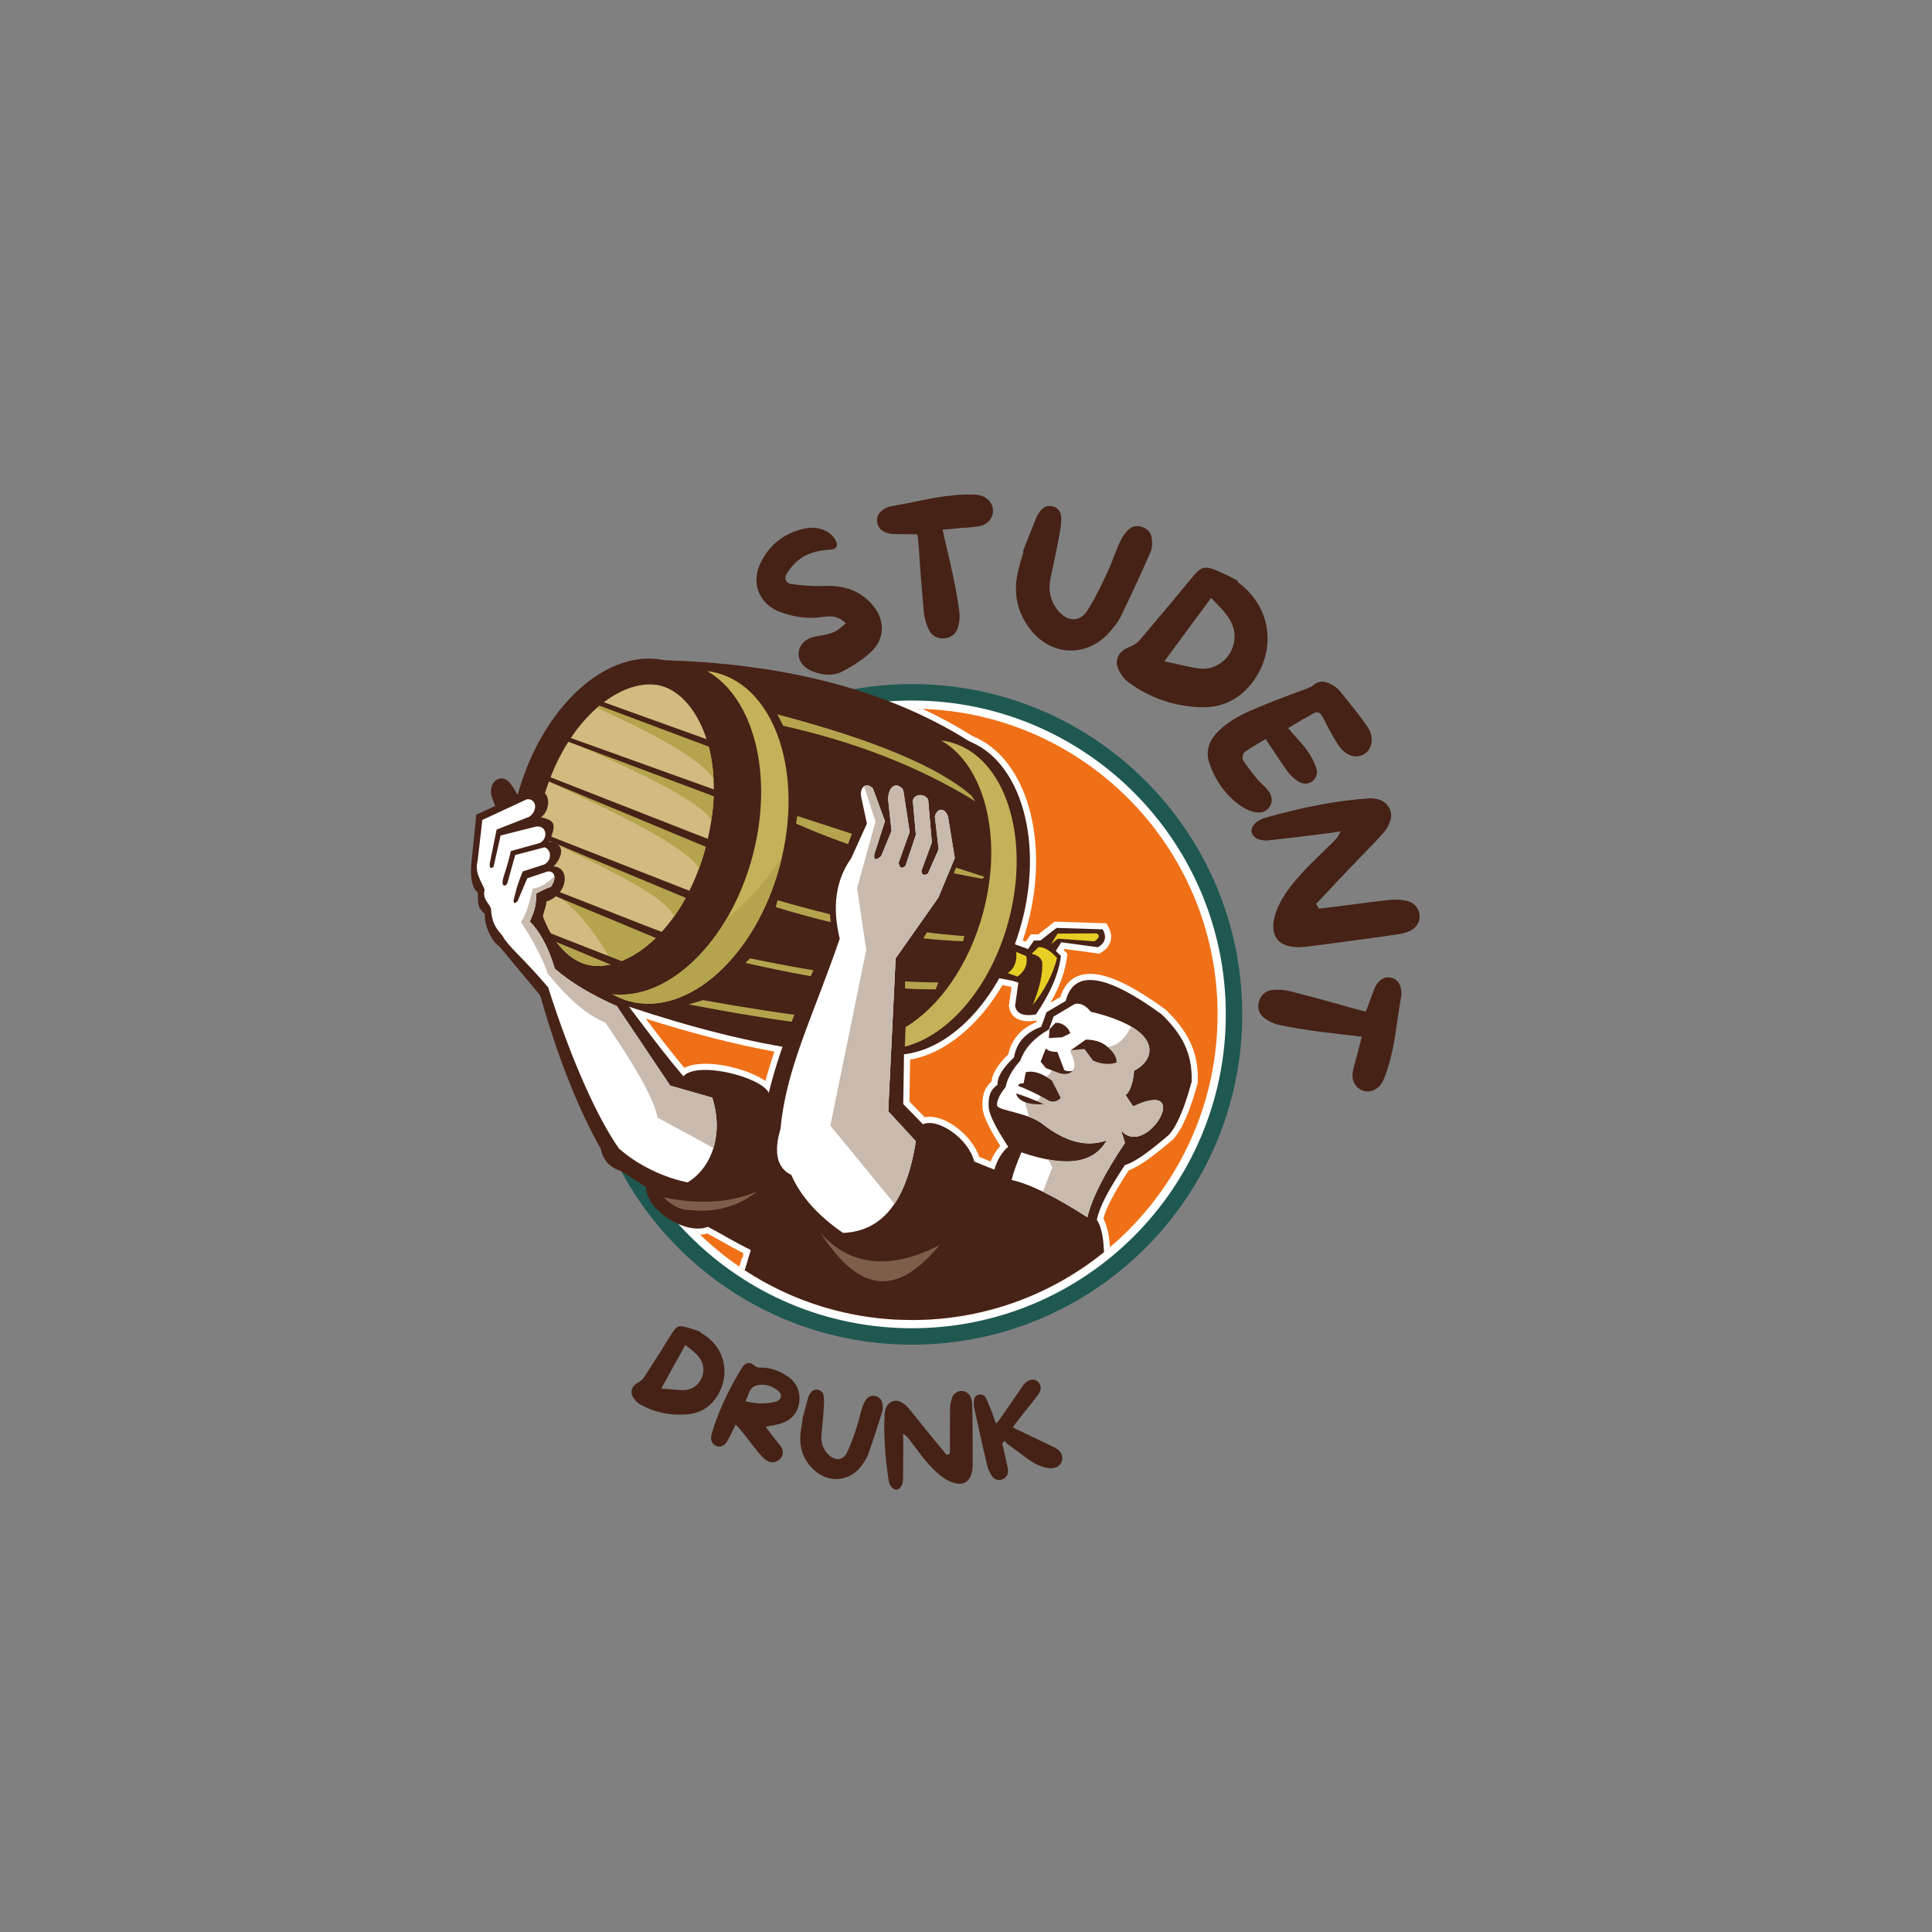 <svg xmlns="http://www.w3.org/2000/svg" xmlns:xlink="http://www.w3.org/1999/xlink" width="500" zoomAndPan="magnify" viewBox="0 0 375 375" height="500" preserveAspectRatio="xMidYMid meet" version="1.0"><rect x="0" y="0" width="375" height="375" fill="#808080" stroke="none"/><defs><g/><clipPath id="ec27a7e8f2"><path d="M 112.75 132.617 L 241.117 132.617 L 241.117 261 L 112.75 261 Z M 112.75 132.617 " clip-rule="nonzero"/></clipPath><clipPath id="7e773a9b69"><path d="M 91.156 151 L 232 151 L 232 246 L 91.156 246 Z M 91.156 151 " clip-rule="nonzero"/></clipPath></defs><g clip-path="url(#ec27a7e8f2)"><path fill="#1f5851" d="M 241.117 196.891 C 241.117 232.297 212.414 261 177.008 261 C 141.602 261 112.898 232.297 112.898 196.891 C 112.898 161.48 141.602 132.777 177.008 132.777 C 212.414 132.777 241.117 161.48 241.117 196.891 " fill-opacity="1" fill-rule="nonzero"/></g><path fill="#ffffff" d="M 177.008 135.969 C 210.652 135.969 237.926 163.242 237.926 196.891 C 237.926 230.535 210.652 257.809 177.008 257.809 C 143.363 257.809 116.09 230.535 116.09 196.891 C 116.09 163.242 143.363 135.969 177.008 135.969 " fill-opacity="1" fill-rule="nonzero"/><path fill="#f07017" d="M 117.684 196.891 C 117.684 164.125 144.246 137.562 177.008 137.562 C 209.773 137.562 236.332 164.125 236.332 196.891 C 236.332 229.652 209.773 256.215 177.008 256.215 C 144.246 256.215 117.684 229.652 117.684 196.891 " fill-opacity="1" fill-rule="nonzero"/><path fill="#ffffff" d="M 176.648 205.672 L 176.523 213.816 L 179.492 216.859 C 183.219 216.078 188.633 220.297 190.082 224.559 L 192.281 225.445 C 192.746 224.297 193.367 223.281 194.152 222.414 C 192.223 219.391 191.016 217.012 190.742 215.383 L 190.73 215.316 L 190.727 215.25 C 190.633 213.625 190.598 211.535 192.445 209.949 C 192.652 207.984 194.156 206.176 195.711 204.645 C 196.332 201.715 198.199 199.594 201.156 198.391 L 201.27 198.082 C 198.738 198.512 196.309 198.051 195.852 195.445 L 195.816 195.258 L 196.34 191.566 L 194.57 191.215 C 189.98 199.02 183.449 204.484 176.648 205.672 Z M 203.91 194.625 L 205.832 193.492 C 206.855 190.164 209.301 188.617 212.852 189.113 C 216.273 189.594 220.746 191.953 226.191 195.922 L 226.262 195.973 L 226.32 196.031 C 230.195 199.809 232.734 203.84 232.484 210.039 L 232.48 210.172 L 232.445 210.305 C 231.035 215.52 229.445 219.273 227.668 221.172 C 224.406 223.949 221.465 226.273 219.105 227.148 C 216.293 231.445 214.723 234.359 214.168 236.559 C 214.824 237.758 215.195 239.363 215.371 241.266 C 215.395 241.531 215.418 241.805 215.434 242.086 C 205.082 250.898 191.668 256.215 177.008 256.215 C 164.574 256.215 153.035 252.387 143.504 245.852 L 144.023 244.133 L 144.219 244.07 C 144.195 243.57 144.293 243.246 144.293 243.246 C 142.48 242.309 141.582 241.812 140.742 241.336 C 139.863 240.836 139.051 240.363 137.297 239.418 C 136.848 239.547 136.375 239.621 135.883 239.645 C 124.664 228.852 117.684 213.688 117.684 196.891 C 117.684 164.125 144.246 137.562 177.008 137.562 C 177.707 137.562 178.398 137.578 179.09 137.602 C 182.461 139.176 185.672 140.922 188.73 142.848 C 199.422 147.199 203.773 163.316 199.453 179.441 C 199.168 180.504 198.852 181.543 198.508 182.562 L 199.09 182.773 L 200.094 181.352 L 201.543 181.352 L 204.68 178.895 L 214.754 179.211 L 215.086 179.805 C 216.207 181.816 215.715 183.684 213.742 184.883 L 213.383 185.102 L 206.59 184.188 L 206.457 184.398 L 207.18 185.117 L 207.109 185.695 C 206.766 188.531 205.684 191.508 203.91 194.625 Z M 132.84 207.281 C 136.531 205.332 144.82 207.223 148.57 209.812 C 149.059 208 149.648 206.074 150.301 204.109 C 142.707 202.727 134.391 200.598 125.344 197.723 C 127.508 200.598 129.934 203.801 132.84 207.281 " fill-opacity="1" fill-rule="nonzero"/><path fill="#472216" d="M 100.391 154.621 C 105.105 137.031 118.191 125.254 129.625 128.316 C 141.059 131.379 146.508 148.125 141.793 165.719 C 137.082 183.312 123.992 195.09 112.559 192.023 C 101.125 188.961 95.676 172.215 100.391 154.621 " fill-opacity="1" fill-rule="nonzero"/><path fill="#472216" d="M 158.758 168.535 C 163.262 151.734 175.758 140.488 186.676 143.414 C 197.594 146.344 202.797 162.332 198.297 179.133 C 193.797 195.93 181.297 207.18 170.379 204.25 C 159.461 201.324 154.258 185.336 158.758 168.535 " fill-opacity="1" fill-rule="nonzero"/><path fill="#472216" d="M 193.309 147.426 C 177.023 135.34 155.578 128.918 128.977 128.156 L 112.02 191.867 C 138.848 201.777 160.156 206.012 175.941 204.57 C 184.418 193.805 190.207 174.754 193.309 147.426 " fill-opacity="1" fill-rule="evenodd"/><path fill="#d1bb80" d="M 128.336 133.129 C 135.426 135.031 141.539 147.414 136.98 164.43 C 132.418 181.445 120.934 189.109 113.848 187.211 C 106.758 185.309 100.645 172.93 105.203 155.914 C 109.766 138.895 121.25 131.23 128.336 133.129 " fill-opacity="1" fill-rule="nonzero"/><path fill="#c3b259" d="M 137.234 130.246 C 137.891 130.324 138.547 130.453 139.199 130.625 C 150.633 133.691 156.078 150.438 151.363 168.027 C 146.652 185.621 133.562 197.398 122.129 194.336 C 120.945 194.02 119.824 193.551 118.77 192.957 C 129.703 194.281 141.598 182.863 146.043 166.27 C 150.27 150.5 146.328 135.41 137.234 130.246 " fill-opacity="1" fill-rule="nonzero"/><path fill="#c3b259" d="M 195.762 178.75 C 192.332 191.551 184.121 201.031 175.621 203.145 L 175.77 199.359 C 182.309 195.43 188.09 187.332 190.828 177.117 C 194.746 162.496 191.094 148.508 182.66 143.719 C 183.27 143.793 183.879 143.906 184.48 144.07 C 195.082 146.91 200.133 162.438 195.762 178.75 " fill-opacity="1" fill-rule="nonzero"/><path fill="#b4a44e" d="M 188.543 154.414 C 182.168 148.844 169.613 143.594 150.883 138.656 L 152.012 140.875 C 166.172 144.039 178.609 148.93 189.32 155.543 L 188.543 154.414 " fill-opacity="1" fill-rule="evenodd"/><path fill="#b4a44e" d="M 154.762 158.391 L 191.07 170.191 L 190.691 170.574 C 177.488 168.242 165.426 164.672 154.508 159.863 L 154.762 158.391 " fill-opacity="1" fill-rule="evenodd"/><path fill="#b4a44e" d="M 187.176 181.688 C 176.156 180.902 164.074 178.582 150.938 174.727 L 150.559 176.066 C 163.59 180.059 175.711 182.27 186.922 182.699 L 187.176 181.688 " fill-opacity="1" fill-rule="evenodd"/><path fill="#b4a44e" d="M 182.133 190.676 C 173.242 190.754 161.055 189.203 145.57 186.02 L 144.684 186.906 C 160.605 190.461 172.918 192.164 181.629 192.02 L 182.133 190.676 " fill-opacity="1" fill-rule="evenodd"/><path fill="#b4a44e" d="M 136.457 194.121 C 153.262 197.16 165.762 198.621 173.965 198.5 L 173.895 199.727 C 165.34 200.215 151.266 198.312 133.645 194.957 L 136.457 194.121 " fill-opacity="1" fill-rule="evenodd"/><g clip-path="url(#7e773a9b69)"><path fill="#472216" d="M 212.895 236.77 C 213.559 237.746 213.988 239.281 214.18 241.375 C 200.754 242.09 173.711 243.535 144.988 245.074 L 145.727 242.641 C 140.922 240.18 141.59 240.355 137.402 238.121 C 133.266 239.809 125.48 235.023 125.387 230.426 L 120.562 227.312 C 117.73 226.418 116.965 224.562 116.605 222.988 C 113.082 216.73 108.891 207.434 104.859 193.219 L 96.957 183.719 C 95.355 182.785 93.883 179.238 94.137 177.41 C 92.871 176.332 92.746 175.91 92.758 173.273 C 91.574 172.328 91.199 170.098 91.523 167.238 L 92.445 158.129 L 96.113 156.441 L 95.359 154.398 C 94.809 151.477 97.602 149.691 99.363 152.484 L 100.656 154.566 L 103.934 153.434 C 107.039 153.039 106.988 157.223 105.004 158.641 C 107.926 159.273 107.938 160.09 106.621 163.375 C 110.168 163.684 108.906 166.797 107.43 168.16 C 110.77 168.375 110.27 173.574 106.039 175.004 C 106.211 176.121 104.188 179.266 105.578 181.547 C 107.391 184.516 111.473 187.926 118.965 191.441 C 122.691 195.914 126.684 201.867 132.648 208.914 C 135.266 205.852 147.812 209.027 149.219 212.125 C 151.664 201.809 158.172 186.582 161.621 181.254 L 161.68 181.516 C 161.695 181.309 161.672 181.223 161.621 181.254 C 160.574 176.453 160.852 171.359 163.906 165.699 L 166.75 158.168 C 164.742 150.93 166.559 150.734 169.43 151.195 L 171.34 155.074 C 171.039 151.262 174.262 150.387 175.859 151.984 L 176.566 154.434 C 179.527 150.406 181.207 154.484 181.5 156.277 C 182.801 155.371 183.836 155.52 184.492 157.262 L 186.336 166.438 L 182.109 177.148 L 175.719 188.176 L 175.32 214.297 L 179.148 218.223 C 181.973 216.91 187.977 220.949 189.098 225.453 L 193.008 227.027 C 193.535 225.168 194.43 223.684 195.688 222.582 C 193.426 219.141 192.172 216.672 191.922 215.184 C 191.824 213.445 191.852 211.773 193.621 210.551 C 193.539 208.824 194.941 207.039 196.812 205.238 C 197.297 202.398 199.051 200.391 202.098 199.312 L 203.121 196.48 L 206.852 194.277 C 208.422 188.102 214.633 188.973 225.488 196.891 C 229.215 200.523 231.52 204.242 231.289 209.992 C 229.879 215.211 228.395 218.648 226.844 220.309 C 223.324 223.305 220.469 225.5 218.332 226.148 C 215.195 230.91 213.402 234.199 212.895 236.77 " fill-opacity="1" fill-rule="evenodd"/></g><path fill="#472216" d="M 196.141 182.969 L 199.543 184.211 L 200.715 182.547 L 201.957 182.547 L 205.074 180.105 L 214.039 180.387 C 214.852 181.84 214.543 182.996 213.121 183.859 L 205.992 182.898 L 204.934 184.566 L 205.922 185.551 C 205.504 189.016 203.883 192.797 201.066 196.902 C 198.641 197.316 197.297 196.758 197.027 195.238 L 197.664 190.734 L 196.562 190.383 L 192.949 189.676 L 196.141 182.969 " fill-opacity="1" fill-rule="evenodd"/><path fill="#472216" d="M 144.543 246.551 L 144.988 245.082 C 164.098 239.086 187.164 237.852 214.18 241.375 C 214.23 241.898 214.262 242.453 214.281 243.043 C 204.094 251.281 191.129 256.215 177.008 256.215 C 165.023 256.215 153.871 252.66 144.543 246.551 " fill-opacity="1" fill-rule="nonzero"/><path fill="#ffffff" d="M 208.617 194.871 L 204.496 197.32 L 203.586 199.824 C 200.746 201.434 198.895 203.449 198.031 205.875 C 196.457 207.648 195.512 209.352 195.195 210.988 C 194.02 212.453 193.461 213.656 193.516 214.594 C 193.848 215.609 199.473 215.941 202.32 218.137 C 206.828 221.68 211 222.742 214.836 221.328 C 212.406 225.555 207.52 226.832 198.25 223.668 C 197.27 226.004 196.637 227.793 196.352 229.031 C 199.797 229.781 204.703 232.191 211.062 236.266 C 211.91 232.637 214.34 227.82 218.355 221.824 L 217.609 219.418 C 222.48 225.098 231.887 209.062 219.949 214.758 L 218.438 212.504 C 219.293 212.195 220.016 209.809 220.113 207.824 C 224.477 205.629 225.836 199.742 211.727 196.387 C 210.734 195.141 209.699 194.637 208.617 194.871 " fill-opacity="1" fill-rule="evenodd"/><path fill="#ffffff" d="M 177.758 221.512 L 172.406 215.691 L 173.84 186.02 L 182.133 174.219 L 185.324 166.559 L 184 158.465 C 183.41 156.77 181.945 156.719 181.453 158.465 L 182.191 164.844 L 180.102 169.582 C 179.285 170.012 178.867 169.816 178.852 168.988 L 180.867 163.527 L 180.152 155.176 C 179.164 153.695 177.16 154.336 177.191 155.551 L 177.77 162.047 L 175.762 168.035 C 175.074 168.719 174.625 168.523 174.418 167.453 L 176.566 161.457 L 175.316 153.332 C 174.211 151.766 172.508 152.293 172.375 155.062 L 173.051 161.297 L 171.023 166.191 C 170.004 167.074 169.559 166.957 169.695 165.848 L 171.77 159.387 L 169.43 153.035 C 168.121 151.707 166.898 152.789 167.121 154.512 L 168.266 159.863 L 165.23 166.559 C 162.227 170.785 161.48 175.996 162.992 182.195 C 157.734 197.523 152.586 207.312 151.508 219.043 C 150.129 223.707 150.82 226.711 153.586 228.055 C 155.434 232.234 158.785 235.984 163.637 239.305 C 171.289 239.012 175.996 233.078 177.758 221.512 " fill-opacity="1" fill-rule="evenodd"/><path fill="#ffffff" d="M 133.461 229.5 C 128.625 228.527 123.633 226.027 120.152 222.938 C 116.203 217.352 111.133 206.527 106.383 191.621 C 101.273 185.645 98.645 183.727 97.523 181.625 C 96.617 180.535 95.434 179.43 95.309 176.375 C 94.848 175.148 93.621 174.574 94.059 172.691 C 93.684 171.438 91.992 169.492 92.723 166.98 L 93.621 159.148 L 102.238 155.148 C 104.145 154.938 104.453 157.297 102.766 158.516 L 96.387 161.027 L 95.074 167.551 C 94.977 168.453 95.211 168.691 95.789 168.266 L 97.168 162.168 L 104.051 160.434 C 106.238 160.207 106.391 162.82 104.789 163.621 L 99.148 165.199 C 98.469 168.297 97.723 170.012 97.605 170.781 C 97.305 171.949 98.094 172.277 98.488 171.398 L 100.004 165.957 L 105.711 164.461 C 107.094 164.984 107.125 166.98 105.668 167.789 L 101.457 169.148 C 100.156 172.363 100.086 173.305 99.684 174.711 C 99.699 175.523 99.949 175.355 100.457 174.93 L 102.34 170.477 L 106.277 169.16 C 107.707 168.973 108.109 170.523 106.902 172.16 C 105.977 172.383 104.84 173.086 104.121 173.406 C 103.996 175.758 103.922 176.453 102.84 178.859 C 104.559 180.602 106.41 183.598 107.688 188.031 C 110.789 190.703 114.797 193.121 119.723 195.281 L 130.09 210.723 L 138.25 213.051 C 140.5 220.191 138.129 226.691 133.461 229.5 " fill-opacity="1" fill-rule="evenodd"/><path fill="#e7ce24" d="M 212.426 182.707 L 205.324 182.195 L 204.039 183.223 L 205.273 181.215 L 212.836 181.164 C 213.543 181.543 213.406 182.059 212.426 182.707 " fill-opacity="1" fill-rule="evenodd"/><path fill="#e7ce24" d="M 201.57 183.84 C 202.676 183.785 203.875 184.492 205.172 185.949 C 204.387 189.086 202.809 192.137 200.438 195.109 C 201.82 191.75 202.438 188.953 202.289 186.723 C 202.047 185.902 201.363 185.371 200.23 185.125 L 201.57 183.84 " fill-opacity="1" fill-rule="evenodd"/><path fill="#e7ce24" d="M 199.203 185.59 C 199.52 187.141 198.953 188.461 197.504 189.551 L 195.602 188.883 C 196.887 187.992 197.438 186.621 197.246 184.766 L 199.203 185.59 " fill-opacity="1" fill-rule="evenodd"/><path fill="#b4a44e" d="M 140.949 178.477 C 145.277 174.867 148.891 170.816 151.789 166.328 C 151.66 166.895 151.516 167.461 151.363 168.027 C 146.652 185.621 133.562 197.398 122.129 194.336 C 120.945 194.02 119.824 193.551 118.77 192.957 C 126.738 193.922 135.215 188.117 140.949 178.477 " fill-opacity="1" fill-rule="nonzero"/><path fill="#472216" d="M 203.73 199.742 L 204.871 198.535 C 206.051 198.438 207.309 199.242 207.75 200.555 L 206.152 201.336 L 203.578 201.488 L 203.73 199.742 " fill-opacity="1" fill-rule="evenodd"/><path fill="#c8baaf" d="M 173.613 233.668 L 161.164 218.48 L 168.137 184.391 L 166.352 172.422 L 169.934 159.457 L 167.707 152.625 C 168.148 152.312 168.777 152.375 169.43 153.035 L 171.77 159.387 L 169.695 165.848 C 169.559 166.957 170.004 167.074 171.023 166.191 L 173.051 161.297 L 172.375 155.062 C 172.508 152.293 174.211 151.766 175.316 153.332 L 176.566 161.457 L 174.418 167.453 C 174.625 168.523 175.074 168.719 175.762 168.035 L 177.77 162.047 L 177.191 155.551 C 177.16 154.336 179.164 153.695 180.152 155.176 L 180.867 163.527 L 178.852 168.988 C 178.867 169.816 179.285 170.012 180.102 169.582 L 182.191 164.844 L 181.453 158.465 C 181.945 156.719 183.41 156.77 184 158.465 L 185.324 166.559 L 182.133 174.219 L 173.84 186.02 L 172.406 215.691 L 177.758 221.512 C 176.969 226.699 175.586 230.75 173.613 233.668 " fill-opacity="1" fill-rule="nonzero"/><path fill="#c8baaf" d="M 138.477 222.816 L 127.629 216.922 C 127.031 213.582 123.656 207.445 117.512 198.512 C 114.008 197.07 110.262 193.875 106.27 188.918 C 105.645 186.777 103.516 182.527 101.098 178.961 C 101.945 177.793 102.707 175.637 103.379 172.492 C 104.688 172.332 106.098 171.539 107.602 170.117 C 107.672 170.672 107.457 171.406 106.902 172.16 C 105.977 172.383 104.84 173.086 104.121 173.406 C 103.996 175.758 103.922 176.453 102.84 178.859 C 104.559 180.602 106.41 183.598 107.688 188.031 C 110.789 190.703 114.797 193.121 119.723 195.281 L 130.09 210.723 L 138.25 213.051 C 139.363 216.586 139.344 219.965 138.477 222.816 " fill-opacity="1" fill-rule="nonzero"/><path fill="#c8baaf" d="M 202.43 231.309 L 204.27 226.531 L 203.434 225.07 C 209.426 226.18 212.906 224.684 214.836 221.328 C 211 222.742 206.828 221.68 202.32 218.137 C 201.586 217.574 200.672 217.129 199.707 216.77 L 198.891 213.684 C 201.527 214.605 202.66 213.098 202.289 209.156 C 203.203 209.117 203.863 208.527 204.27 207.391 C 208.398 208.953 209.535 207.816 207.68 203.98 L 210.324 202.602 L 213.715 203.188 C 216.109 203.551 218.059 202.238 219.566 199.258 C 224.977 202.438 223.391 206.176 220.113 207.824 C 220.016 209.809 219.293 212.195 218.438 212.504 L 219.949 214.758 C 231.887 209.062 222.48 225.098 217.609 219.418 L 218.355 221.824 C 214.34 227.82 211.91 232.637 211.062 236.266 C 207.801 234.176 204.922 232.523 202.43 231.309 " fill-opacity="1" fill-rule="nonzero"/><path fill="#472216" d="M 210.77 201.781 C 212.027 201.816 213.691 202.02 214.934 203.184 C 216.172 204.223 216.77 205.234 216.73 206.223 C 214.828 206.879 212.977 206.227 212.145 205.844 L 210.492 203.602 L 207.844 203.844 L 210.77 201.781 " fill-opacity="1" fill-rule="evenodd"/><path fill="#472216" d="M 203 203.488 C 203.355 203.945 204.098 204.172 205.227 204.172 L 206.566 207.668 C 206.832 207.91 207.363 207.98 208.16 207.867 C 207.664 208.441 206.836 208.594 205.684 208.324 L 203 207.312 L 201.984 206.07 L 203 203.488 " fill-opacity="1" fill-rule="evenodd"/><path fill="#472216" d="M 205.883 213.109 L 204.188 209.77 C 202.246 208.289 200.551 207.742 199.098 208.121 L 198.691 210.246 C 198 210.277 197.637 210.445 197.605 210.754 C 199.578 211.508 201.602 212.488 203.68 213.691 C 204.527 213.957 205.262 213.762 205.883 213.109 " fill-opacity="1" fill-rule="evenodd"/><path fill="#472216" d="M 202.645 214.328 C 199.508 214.473 197.695 213.777 197.199 212.25 C 198.23 212.496 200.047 213.188 202.645 214.328 " fill-opacity="1" fill-rule="evenodd"/><path fill="#7d5e4a" d="M 159.168 239.133 C 167.559 252.242 174.906 250.668 182.402 241.633 C 173.992 246.102 165.273 246.418 159.168 239.133 " fill-opacity="1" fill-rule="evenodd"/><path fill="#7d5e4a" d="M 128.859 232.41 C 135.703 233.836 141.738 233.457 146.973 231.266 C 143.168 234.273 138.664 235.465 133.457 234.836 C 131.848 234.762 130.316 233.953 128.859 232.41 " fill-opacity="1" fill-rule="evenodd"/><path fill="#b4a44e" d="M 116.867 136.559 L 137.109 144.047 L 137.324 144.059 C 137.953 146.18 138.363 148.559 138.5 151.156 C 136.293 147.793 128.738 143.211 115.844 137.406 C 116.184 137.109 116.527 136.828 116.867 136.559 Z M 107.941 182.758 L 118.875 186.84 C 115.461 180.824 112.008 176.582 108.516 174.121 L 128.496 180.809 C 123.617 186.168 117.984 188.316 113.848 187.211 C 111.699 186.633 109.641 185.094 107.941 182.758 Z M 130.812 177.934 C 130.098 175.293 122.582 170.684 108.262 164.094 L 133.703 173.125 C 132.812 174.887 131.84 176.492 130.812 177.934 Z M 135.66 168.594 C 134.227 165.504 124.512 159.891 106.516 151.762 L 106.531 151.715 L 137.242 163.402 C 137.16 163.742 137.07 164.082 136.98 164.43 C 136.59 165.887 136.148 167.273 135.66 168.594 Z M 138.082 159.168 C 136.254 156.113 127.027 151.027 110.406 143.91 L 138.539 154.051 C 138.496 155.688 138.348 157.395 138.082 159.168 " fill-opacity="1" fill-rule="nonzero"/><path fill="#472216" d="M 132.211 184.109 L 106.141 173.25 L 107.035 172.523 L 131.73 182.195 Z M 136.039 175.492 L 106.086 163.02 L 106.109 162.047 L 135.559 173.582 Z M 137.953 163.051 L 138.43 164.965 L 104.727 150.93 L 105.363 150.289 Z M 142.531 146.781 L 114.395 136.23 L 115.184 135.586 L 141.895 145.184 Z M 139.707 153.641 L 140.344 155.234 L 108.441 143.273 L 109.078 142.633 Z M 127.105 190.809 L 105.77 181.922 L 104.785 180.34 L 126.625 188.895 L 127.105 190.809 " fill-opacity="1" fill-rule="nonzero"/><g fill="#462216" fill-opacity="1"><g transform="translate(155.023, 134.585)"><g><path d="M 14.488 -16.969 C 12.156 -19.855 8.871 -21.117 4.469 -20.84 C 2.902 -20.773 1.277 -20.93 -0.266 -21.082 L -1.246 -21.203 C -1.859 -21.25 -2.277 -21.516 -2.473 -21.93 C -2.684 -22.375 -2.586 -22.883 -2.234 -23.383 C -1.637 -24.254 -0.887 -25.238 0.047 -25.93 C 2.035 -27.5 4.418 -27.789 6.051 -27.887 C 6.711 -27.906 7.16 -28.117 7.316 -28.402 C 7.547 -28.805 7.371 -29.352 7.145 -29.75 C 6.832 -30.316 6.371 -30.852 5.832 -31.188 C 4.477 -32.102 2.887 -32.355 1.129 -31.988 C -2.828 -31.125 -5.73 -28.828 -7.461 -25.195 C -8.332 -23.312 -8.445 -21.328 -7.719 -19.613 C -7.027 -17.883 -5.527 -16.492 -3.559 -15.789 C -0.711 -14.738 2 -14.426 4.742 -14.84 C 6.07 -15.047 7.531 -15.066 8.797 -13.902 L 9.148 -13.605 L 8.16 -12.762 C 6.984 -11.699 5.551 -11.441 4.152 -11.203 C 3.797 -11.16 3.453 -11.082 3.113 -11.004 C 2.723 -10.945 2.363 -10.816 2.051 -10.672 C 0.852 -10.102 0.098 -9.117 -0.012 -7.93 C -0.148 -6.441 0.859 -5.023 2.523 -4.344 C 4.09 -3.695 6.402 -3.152 8.52 -4.277 C 10.871 -5.516 12.75 -6.785 14.156 -8.16 C 16.691 -10.621 16.816 -14.082 14.488 -16.969 Z M 14.488 -16.969 "/></g></g></g><g fill="#462216" fill-opacity="1"><g transform="translate(171.13, 125.908)"><g><path d="M 18.852 -29.812 C 18.543 -29.859 18.234 -29.906 17.891 -29.914 C 16.59 -29.945 15.297 -29.902 14.012 -29.781 C 11.406 -29.539 8.82 -29.031 6.316 -28.496 C 4.742 -28.195 3.133 -27.855 1.52 -27.594 C 1.48 -27.59 1.449 -27.547 1.371 -27.539 L 1.262 -27.492 C -0.285 -26.891 -1.066 -25.867 -0.867 -24.551 C -0.715 -23.305 0.238 -22.516 1.859 -22.285 C 2.246 -22.246 2.625 -22.242 3.047 -22.242 C 3.926 -22.211 4.801 -22.215 5.68 -22.223 L 6.941 -22.188 L 7.035 -21.547 C 7.055 -21.359 7.07 -21.207 7.086 -21.016 C 7.207 -19.695 7.293 -18.367 7.379 -17.043 C 7.605 -13.785 7.875 -10.453 8.18 -7.164 C 8.289 -5.992 8.637 -4.727 9.199 -3.598 C 9.762 -2.469 10.844 -1.883 12.203 -2.008 C 13.527 -2.133 14.484 -2.906 14.824 -4.195 C 15.113 -5.176 15.207 -6.215 15.086 -7.117 C 14.777 -9.605 14.285 -12.039 13.867 -14.098 C 13.461 -16.004 13.016 -17.906 12.566 -19.887 C 12.332 -20.781 12.129 -21.715 11.93 -22.648 L 11.812 -23.094 L 15.289 -23.418 C 15.668 -23.453 16.047 -23.488 16.426 -23.484 C 17.223 -23.559 18.09 -23.641 18.879 -23.75 C 20.492 -24.055 21.602 -25.262 21.609 -26.789 C 21.586 -28.273 20.523 -29.469 18.852 -29.812 Z M 18.852 -29.812 "/></g></g></g><g fill="#462216" fill-opacity="1"><g transform="translate(192.314, 123.027)"><g><path d="M 31.27 -18.426 C 31.16 -19.527 30.523 -20.312 29.492 -20.699 C 28.348 -21.121 27.336 -20.91 26.566 -20.07 C 25.949 -19.461 25.445 -18.703 25.066 -17.824 C 24.648 -16.957 24.293 -16.035 23.945 -15.148 C 23.559 -14.113 23.16 -13.043 22.652 -12.008 L 22.414 -11.484 C 21.324 -9.156 20.172 -6.766 18.754 -4.535 C 18.078 -3.469 17.195 -2.902 16.223 -2.836 C 15.168 -2.754 14.07 -3.32 13.098 -4.445 C 11.613 -6.234 11.102 -8.371 11.59 -10.797 C 11.832 -11.875 12.051 -13 12.293 -14.074 C 12.637 -15.758 12.992 -17.473 13.301 -19.164 C 13.562 -20.434 13.672 -21.469 13.68 -22.418 C 13.68 -23.609 13.039 -24.512 11.996 -24.746 C 10.957 -24.977 10.102 -24.637 9.438 -23.609 C 9.164 -23.215 8.934 -22.848 8.789 -22.496 C 8.109 -20.754 7.43 -19.016 6.707 -17.254 L 6.25 -16 L 6.359 -15.969 L 6.254 -15.605 C 6.156 -15.277 6.055 -14.949 5.957 -14.625 C 5.762 -13.969 5.555 -13.277 5.398 -12.613 C 4.176 -7.867 5.145 -3.691 8.223 -0.195 C 10.188 1.977 12.75 3.219 15.477 3.242 C 18.203 3.266 20.773 2.09 22.75 -0.012 C 23.691 -1.039 24.617 -2.148 25.203 -3.32 C 27.043 -7.09 28.914 -11.086 31.043 -15.957 C 31.293 -16.516 31.387 -17.359 31.27 -18.426 Z M 31.27 -18.426 "/></g></g></g><g fill="#462216" fill-opacity="1"><g transform="translate(214.086, 128.713)"><g><path d="M 31.859 -6.352 C 31.422 -9.977 29.461 -13.227 26.41 -15.551 L 26.117 -15.734 L 26.203 -15.961 C 25.832 -16.164 25.488 -16.344 25.117 -16.547 C 24.035 -17.082 22.922 -17.641 21.82 -18.09 C 19.738 -18.895 19.086 -18.691 17.57 -16.941 C 16.18 -15.281 14.766 -13.594 13.379 -11.883 C 11.312 -9.453 9.277 -6.996 7.188 -4.535 C 6.688 -3.918 5.879 -3.398 5.047 -3.098 C 4.059 -2.723 3.289 -2.074 2.918 -1.254 C 2.613 -0.57 2.586 0.188 2.875 0.91 C 3.32 2.051 4.109 3.129 5.012 3.766 C 8.992 6.691 13.617 8.336 18.77 8.551 C 22.812 8.746 26.164 7.258 28.77 4.043 C 31.18 1.062 32.293 -2.727 31.859 -6.352 Z M 18.734 1.051 C 17.367 0.871 16.039 0.578 14.602 0.242 C 13.938 0.098 13.246 -0.074 12.531 -0.215 L 11.918 -0.363 L 20.992 -12.656 L 21.324 -12.289 C 21.566 -12.043 21.84 -11.773 22.082 -11.531 C 23.293 -10.254 24.562 -8.984 25.18 -7.215 C 25.906 -5.211 25.52 -2.984 24.164 -1.25 C 22.801 0.434 20.785 1.293 18.734 1.051 Z M 18.734 1.051 "/></g></g></g><g fill="#462216" fill-opacity="1"><g transform="translate(231.703, 142.619)"><g><path d="M 14.535 10.957 C 14.23 10.523 13.859 10.125 13.457 9.746 C 13.113 9.465 12.781 9.133 12.504 8.812 C 11.379 7.449 10.418 6.207 9.617 5.008 C 9.406 4.734 9.461 4.305 9.516 4.094 C 9.566 3.887 9.641 3.492 9.934 3.316 C 10.809 2.707 11.754 2.141 12.664 1.598 C 12.992 1.402 13.316 1.207 13.613 1.035 L 13.969 0.82 L 14.184 1.18 C 14.586 1.777 14.988 2.379 15.391 2.98 C 16.348 4.441 17.27 5.836 18.258 7.191 C 18.73 7.84 19.426 8.484 20.23 9.023 C 20.895 9.465 21.922 9.781 22.957 9.074 C 23.812 8.434 24.133 7.488 23.805 6.492 C 23.43 5.344 22.797 4.133 21.98 2.984 C 21.316 2.098 20.539 1.234 19.738 0.34 C 19.371 -0.059 19 -0.457 18.645 -0.906 L 18.324 -1.289 L 19.922 -2.242 C 20.77 -2.75 21.586 -3.234 22.422 -3.688 C 23.27 -4.195 23.691 -4.445 24.16 -4.328 C 24.598 -4.191 24.848 -3.766 25.305 -2.93 L 25.742 -2.043 C 26.477 -0.668 27.227 0.738 28.09 2.039 C 29.484 4.078 31.527 4.762 33.117 3.727 C 33.836 3.297 34.324 2.562 34.484 1.715 C 34.668 0.766 34.488 -0.277 33.906 -1.254 C 33.848 -1.352 33.789 -1.449 33.75 -1.516 C 32.395 -3.492 30.855 -5.402 29.379 -7.219 L 28.328 -8.535 C 27.969 -8.984 27.379 -9.383 26.898 -9.672 C 25.352 -10.562 24.18 -10.527 23.094 -9.527 C 22.852 -9.34 22.539 -9.195 22.242 -9.105 L 22.078 -9.008 C 21.066 -8.629 20.004 -8.258 18.961 -7.859 C 16.812 -7.02 14.555 -6.203 12.379 -5.258 C 9.785 -4.199 6.836 -2.84 4.578 -0.477 C 2.809 1.375 2.297 3.406 3.051 5.562 C 4.332 9.266 6.516 12.113 9.539 14.07 C 10.203 14.516 11.008 14.828 11.82 15.008 C 13.082 15.273 14.082 14.941 14.707 13.992 C 15.508 12.812 15.047 11.672 14.535 10.957 Z M 14.535 10.957 "/></g></g></g><g fill="#462216" fill-opacity="1"><g transform="translate(242.11, 156.996)"><g><path d="M 31.266 23.832 C 32.641 23.305 33.492 22.133 33.434 20.797 C 33.395 19.344 32.406 18.191 31.012 17.875 C 29.895 17.629 28.73 17.547 27.672 17.676 C 24.762 17.984 21.824 18.371 18.965 18.75 C 17.797 18.895 16.629 19.043 15.461 19.188 C 15.16 19.238 14.855 19.246 14.555 19.293 L 13.871 19.363 L 13.344 18.449 L 15.453 16.23 C 16.828 14.742 18.176 13.301 19.562 11.852 C 20.355 11.031 21.184 10.207 21.973 9.355 C 23.395 7.898 24.848 6.398 26.219 4.875 C 26.848 4.234 27.336 3.43 27.66 2.57 C 27.879 1.996 27.969 1.367 27.879 0.805 C 27.828 0.469 27.699 0.141 27.531 -0.176 C 27.09 -1.031 26.266 -1.629 25.223 -1.887 C 24.59 -2.016 24.004 -2.078 23.473 -2.031 C 17.352 -1.598 10.934 -0.387 3.281 1.785 C 2.73 1.949 2.129 2.277 1.59 2.746 C 0.98 3.266 0.707 3.961 0.84 4.555 C 0.977 5.188 1.516 5.68 2.289 5.941 C 2.891 6.113 3.559 6.199 4.082 6.117 C 7.258 5.77 10.461 5.375 13.555 5 L 16.043 4.684 C 16.309 4.68 16.605 4.594 16.867 4.551 L 18.105 4.355 L 17.723 5.105 C 17.395 5.699 16.996 6.105 16.625 6.434 L 16.43 6.656 C 15.766 7.301 15.062 7.949 14.398 8.633 C 12.766 10.199 11.066 11.852 9.613 13.582 C 8.344 15.051 6.586 17.289 5.668 19.742 C 4.777 22.113 4.812 24.031 5.781 25.297 C 6.789 26.562 8.715 27.062 11.281 26.77 C 16.148 26.191 21.07 25.488 25.852 24.844 L 28.93 24.395 C 29.762 24.301 30.539 24.102 31.266 23.832 Z M 31.266 23.832 "/></g></g></g><g fill="#462216" fill-opacity="1"><g transform="translate(246.561, 182.31)"><g><path d="M 21.715 27.797 C 21.863 27.52 22.012 27.246 22.133 26.926 C 22.602 25.711 22.996 24.48 23.316 23.23 C 23.969 20.691 24.363 18.09 24.699 15.551 C 24.949 13.969 25.172 12.34 25.465 10.73 C 25.477 10.691 25.449 10.648 25.469 10.574 L 25.457 10.453 C 25.414 8.797 24.711 7.715 23.406 7.457 C 22.184 7.184 21.121 7.812 20.355 9.262 C 20.188 9.609 20.059 9.969 19.918 10.363 C 19.59 11.18 19.297 12.008 19.008 12.836 L 18.551 14.012 L 17.914 13.887 C 17.73 13.84 17.582 13.801 17.398 13.754 C 16.113 13.426 14.836 13.059 13.559 12.691 C 10.414 11.805 7.188 10.938 3.988 10.117 C 2.848 9.824 1.543 9.723 0.289 9.871 C -0.965 10.02 -1.883 10.844 -2.223 12.168 C -2.551 13.457 -2.145 14.617 -1.043 15.371 C -0.219 15.973 0.727 16.414 1.617 16.602 C 4.062 17.152 6.52 17.508 8.598 17.809 C 10.531 18.066 12.473 18.293 14.488 18.535 C 15.406 18.613 16.355 18.738 17.305 18.863 L 17.762 18.906 L 16.895 22.289 C 16.801 22.656 16.707 23.023 16.574 23.383 C 16.379 24.152 16.16 25 16 25.781 C 15.738 27.398 16.504 28.852 17.938 29.375 C 19.344 29.852 20.828 29.254 21.715 27.797 Z M 21.715 27.797 "/></g></g></g><g fill="#462216" fill-opacity="1"><g transform="translate(120.922, 270.725)"><g><path d="M 19.434 -6.633 C 18.859 -8.867 17.359 -10.742 15.254 -11.941 L 15.059 -12.035 L 15.09 -12.184 C 14.84 -12.281 14.613 -12.363 14.359 -12.461 C 13.637 -12.707 12.895 -12.961 12.168 -13.152 C 10.797 -13.484 10.402 -13.305 9.602 -12.078 C 8.867 -10.922 8.121 -9.75 7.395 -8.559 C 6.301 -6.863 5.23 -5.156 4.125 -3.441 C 3.863 -3.012 3.398 -2.621 2.902 -2.359 C 2.316 -2.043 1.891 -1.574 1.723 -1.027 C 1.59 -0.574 1.637 -0.098 1.879 0.332 C 2.25 1.012 2.836 1.621 3.453 1.941 C 6.191 3.445 9.23 4.09 12.473 3.797 C 15.023 3.582 17 2.371 18.363 0.137 C 19.629 -1.93 20.012 -4.398 19.434 -6.633 Z M 11.828 -0.902 C 10.957 -0.902 10.102 -0.973 9.172 -1.062 C 8.742 -1.102 8.293 -1.148 7.836 -1.176 L 7.438 -1.223 L 12.102 -9.68 L 12.34 -9.477 C 12.512 -9.344 12.707 -9.199 12.879 -9.062 C 13.742 -8.367 14.645 -7.676 15.18 -6.617 C 15.801 -5.422 15.742 -3.996 15.039 -2.797 C 14.324 -1.629 13.133 -0.922 11.828 -0.902 Z M 11.828 -0.902 "/></g></g></g><g fill="#462216" fill-opacity="1"><g transform="translate(136.419, 280.013)"><g><path d="M 14.812 0.316 C 14.25 -0.359 13.734 -1.039 13.188 -1.762 C 12.949 -2.082 12.691 -2.41 12.453 -2.73 L 12.191 -3.062 L 12.613 -3.156 C 12.91 -3.199 13.195 -3.273 13.469 -3.32 C 14.02 -3.422 14.551 -3.527 15.043 -3.676 C 17.156 -4.312 18.363 -5.68 18.688 -7.688 C 19.016 -9.844 18.238 -11.652 16.441 -12.871 C 14.746 -14.027 12.941 -14.605 11.078 -14.566 C 10.926 -14.574 10.492 -14.582 10.199 -14.82 C 9.891 -15.094 9.602 -15.277 9.355 -15.371 C 9.133 -15.457 8.902 -15.465 8.711 -15.438 C 8.309 -15.383 7.922 -15.043 7.539 -14.441 C 4.852 -10.047 2.938 -5.867 1.723 -1.707 C 1.391 -0.629 1.734 0.297 2.578 0.641 C 3.469 1.004 4.301 0.574 4.84 -0.453 C 5.16 -1.023 5.441 -1.637 5.758 -2.262 L 6.383 -3.512 L 6.637 -3.238 C 6.727 -3.129 6.82 -3.039 6.895 -2.961 C 7.039 -2.805 7.172 -2.676 7.27 -2.535 C 7.664 -2.078 8.023 -1.609 8.387 -1.141 C 9.07 -0.238 9.777 0.672 10.496 1.559 C 11.039 2.227 11.605 2.902 12.27 3.383 C 13.168 4.059 14.406 3.91 15.113 3.047 C 15.938 2.027 15.402 1 14.812 0.316 Z M 8.605 -7.957 L 8.273 -8.031 L 8.414 -8.34 C 8.562 -8.59 8.672 -8.883 8.75 -9.16 C 9.066 -9.992 9.363 -10.852 10.523 -11.133 C 11.98 -11.453 13.355 -11.09 14.648 -10.035 C 15.062 -9.699 15.234 -9.273 15.137 -8.875 C 15.039 -8.422 14.648 -8.059 14.086 -7.938 C 12.352 -7.492 10.562 -7.5 8.605 -7.957 Z M 8.605 -7.957 "/></g></g></g><g fill="#462216" fill-opacity="1"><g transform="translate(152.963, 286.159)"><g><path d="M 18.273 -13.875 C 18.125 -14.559 17.668 -15.004 16.992 -15.172 C 16.242 -15.352 15.621 -15.145 15.203 -14.559 C 14.859 -14.133 14.598 -13.617 14.422 -13.039 C 14.227 -12.465 14.07 -11.859 13.918 -11.273 C 13.75 -10.598 13.578 -9.898 13.336 -9.207 L 13.227 -8.863 C 12.715 -7.32 12.168 -5.734 11.441 -4.23 C 11.094 -3.512 10.582 -3.09 9.977 -2.977 C 9.32 -2.848 8.59 -3.121 7.895 -3.754 C 6.832 -4.77 6.355 -6.074 6.48 -7.633 C 6.555 -8.328 6.609 -9.051 6.68 -9.742 C 6.773 -10.824 6.871 -11.93 6.938 -13.012 C 7.008 -13.828 7.004 -14.488 6.938 -15.082 C 6.848 -15.832 6.379 -16.352 5.711 -16.422 C 5.039 -16.488 4.527 -16.215 4.188 -15.52 C 4.043 -15.25 3.926 -15.004 3.859 -14.77 C 3.562 -13.629 3.266 -12.488 2.938 -11.328 L 2.746 -10.508 L 2.816 -10.496 L 2.777 -10.258 C 2.738 -10.047 2.699 -9.832 2.664 -9.621 C 2.59 -9.195 2.512 -8.746 2.457 -8.316 C 2.043 -5.246 2.957 -2.695 5.148 -0.73 C 6.543 0.492 8.242 1.082 9.957 0.895 C 11.668 0.707 13.195 -0.219 14.281 -1.684 C 14.797 -2.398 15.297 -3.164 15.582 -3.941 C 16.457 -6.445 17.336 -9.09 18.316 -12.305 C 18.43 -12.676 18.426 -13.215 18.273 -13.875 Z M 18.273 -13.875 "/></g></g></g><g fill="#462216" fill-opacity="1"><g transform="translate(171.103, 289.296)"><g><path d="M 17.453 -17.691 C 17.234 -18.598 16.566 -19.227 15.723 -19.297 C 14.809 -19.391 14.008 -18.859 13.699 -18.012 C 13.453 -17.332 13.309 -16.605 13.305 -15.934 C 13.262 -14.086 13.273 -12.211 13.277 -10.387 C 13.277 -9.645 13.273 -8.898 13.273 -8.152 C 13.277 -7.961 13.262 -7.77 13.266 -7.578 L 13.254 -7.145 L 12.641 -6.887 L 11.418 -8.387 C 10.594 -9.371 9.797 -10.332 9 -11.316 C 8.551 -11.879 8.102 -12.465 7.629 -13.027 C 6.828 -14.035 6.008 -15.066 5.16 -16.051 C 4.812 -16.496 4.344 -16.867 3.832 -17.141 C 3.488 -17.32 3.102 -17.43 2.742 -17.418 C 2.527 -17.41 2.312 -17.355 2.098 -17.277 C 1.527 -17.07 1.086 -16.602 0.84 -15.969 C 0.707 -15.582 0.625 -15.219 0.609 -14.883 C 0.391 -11.008 0.633 -6.887 1.383 -1.914 C 1.441 -1.555 1.598 -1.152 1.848 -0.777 C 2.125 -0.352 2.543 -0.125 2.926 -0.16 C 3.332 -0.195 3.684 -0.496 3.91 -0.957 C 4.066 -1.324 4.176 -1.734 4.164 -2.07 C 4.199 -4.086 4.211 -6.129 4.223 -8.098 L 4.223 -9.684 C 4.242 -9.852 4.211 -10.043 4.207 -10.211 L 4.184 -11.004 L 4.625 -10.703 C 4.969 -10.449 5.191 -10.168 5.367 -9.91 L 5.492 -9.77 C 5.844 -9.301 6.195 -8.805 6.57 -8.336 C 7.418 -7.188 8.32 -5.988 9.289 -4.938 C 10.109 -4.023 11.371 -2.742 12.836 -1.969 C 14.25 -1.219 15.453 -1.09 16.328 -1.594 C 17.199 -2.125 17.668 -3.293 17.691 -4.926 C 17.719 -8.023 17.672 -11.168 17.652 -14.215 L 17.617 -16.184 C 17.625 -16.711 17.562 -17.215 17.453 -17.691 Z M 17.453 -17.691 "/></g></g></g><g fill="#462216" fill-opacity="1"><g transform="translate(191.632, 288.392)"><g><path d="M 13.125 -7.402 C 11.453 -8.219 9.789 -9.008 8.094 -9.82 C 7.32 -10.18 6.543 -10.539 5.766 -10.922 C 5.652 -10.969 5.566 -11.023 5.43 -11.09 L 4.949 -11.348 L 5.508 -12.121 C 5.793 -12.48 6.035 -12.809 6.301 -13.145 C 6.723 -13.664 7.117 -14.176 7.516 -14.688 C 8.297 -15.66 9.121 -16.668 9.887 -17.711 C 10.562 -18.609 10.508 -19.68 9.754 -20.27 C 9.023 -20.859 8.031 -20.676 7.203 -19.793 L 7.16 -19.758 C 7.125 -19.699 7.062 -19.66 7.027 -19.602 L 2.301 -12.746 C 2.242 -12.684 2.184 -12.621 2.105 -12.527 L 1.699 -12.062 L 1.555 -12.473 C 1.453 -12.695 1.379 -12.898 1.328 -13.109 C 1.184 -13.52 1.043 -13.906 0.91 -14.266 L 0.68 -14.828 C 0.387 -15.551 0.105 -16.32 -0.258 -17.027 C -0.535 -17.578 -1.039 -17.828 -1.621 -17.691 C -2.211 -17.578 -2.555 -17.152 -2.613 -16.445 C -2.641 -15.945 -2.641 -15.527 -2.559 -15.176 L -2.504 -14.945 C -1.699 -11.312 -0.891 -7.559 -0.004 -3.895 C 0.148 -3.242 0.461 -2.551 0.949 -1.828 C 1.367 -1.211 2.168 -0.953 2.895 -1.223 C 3.641 -1.496 4.07 -2.191 4.023 -3.02 C 4 -3.43 3.902 -3.852 3.809 -4.25 L 3.773 -4.391 C 3.59 -5.281 3.379 -6.172 3.176 -7.035 L 2.902 -8.203 L 3.352 -8.703 L 3.547 -8.504 C 3.586 -8.438 3.645 -8.402 3.684 -8.336 C 3.754 -8.254 3.852 -8.156 3.938 -8.102 C 4.922 -7.371 5.906 -6.641 6.918 -5.918 L 7.844 -5.223 C 9.215 -4.215 10.484 -3.648 11.812 -3.445 C 13.121 -3.234 14.133 -3.746 14.48 -4.789 C 14.781 -5.82 14.27 -6.832 13.125 -7.402 Z M 13.125 -7.402 "/></g></g></g></svg>